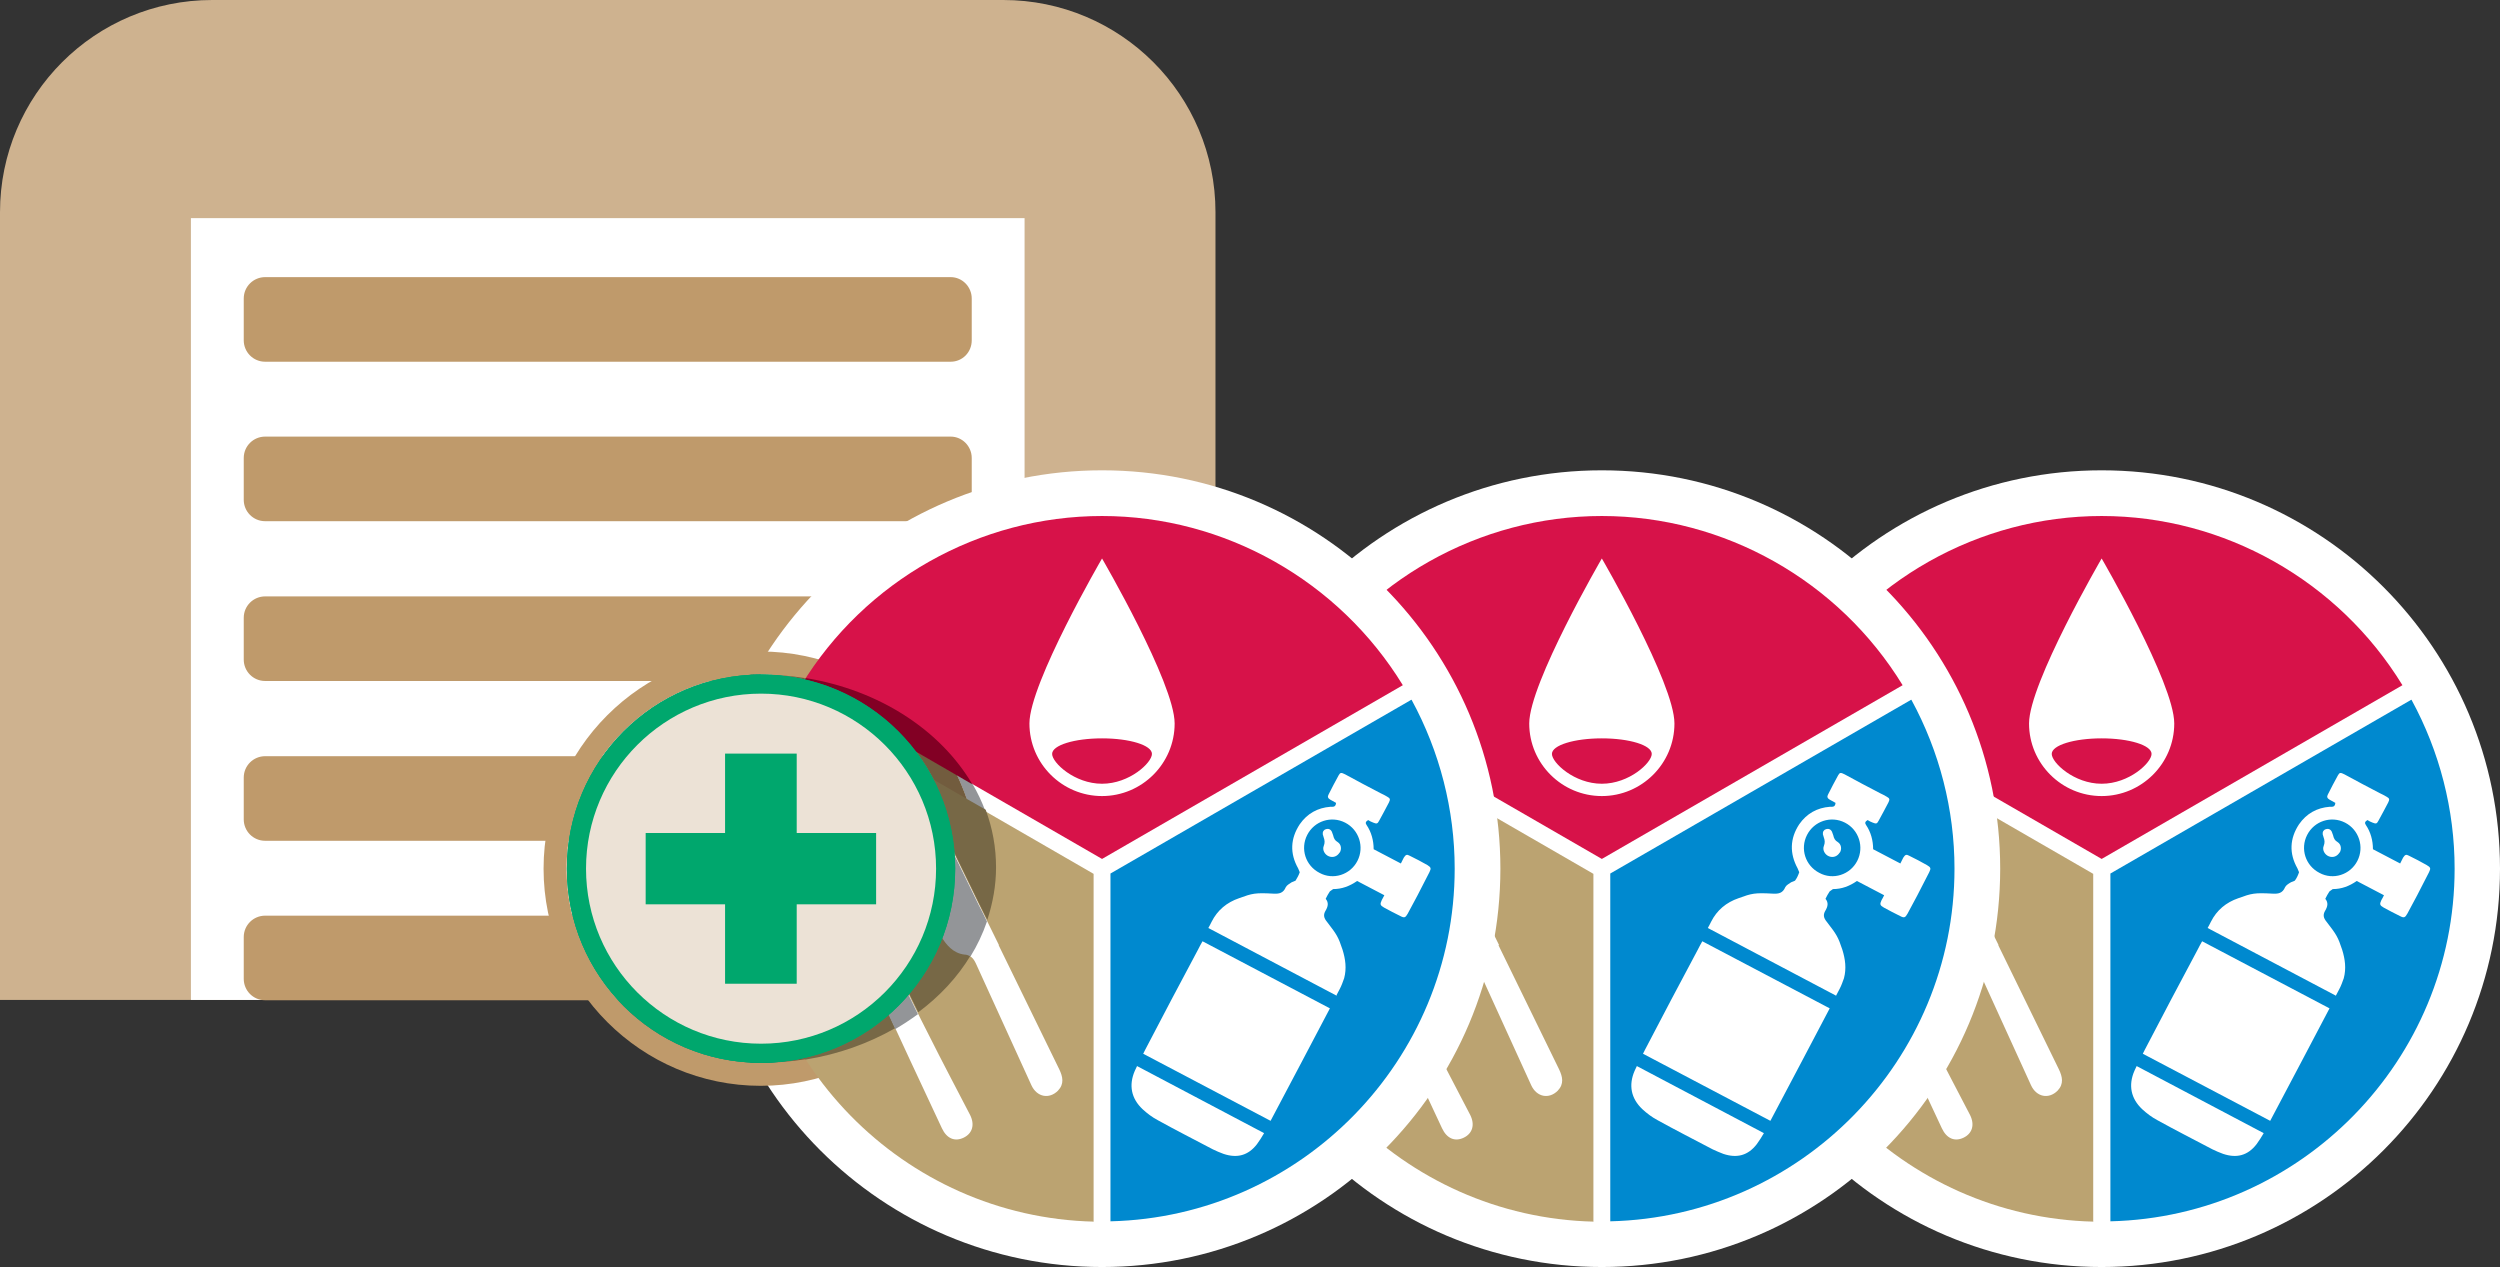 <?xml version="1.0" encoding="UTF-8"?>
<svg id="Layer_1" xmlns="http://www.w3.org/2000/svg" viewBox="0 0 77.13 39.1">
  <rect x="0" y="0" width="77.13" height="39.1" fill="#333333" stroke="none"/>
  <defs>
    <style>
      .cls-1 {
        fill: #820024;
      }

      .cls-2 {
        fill: #bba371;
      }

      .cls-3 {
        fill: #fff;
      }

      .cls-4 {
        fill: #776846;
      }

      .cls-5 {
        fill: #bf9a6b;
      }

      .cls-6 {
        fill: #725c3e;
      }

      .cls-7 {
        fill: #0089cf;
      }

      .cls-8 {
        fill: #00a88e;
      }

      .cls-9 {
        fill: #939598;
      }

      .cls-10 {
        fill: #065;
      }

      .cls-11 {
        fill: #ceb28f;
      }

      .cls-12 {
        fill: #d71249;
      }

      .cls-13 {
        fill: #ece2d6;
      }

      .cls-14 {
        fill: #00a76d;
      }
    </style>
  </defs>
  <path class="cls-11" d="M30.94,0H6.55C2.93,0,0,2.93,0,6.55v24.3h37.5V6.55c0-3.62-2.93-6.55-6.55-6.55"/>
  <rect class="cls-3" x="5.89" y="6.73" width="25.72" height="24.12"/>
  <g>
    <path class="cls-5" d="M29.32,28.25H8.18c-.36,0-.66.29-.66.66v1.29c0,.36.29.66.66.66h21.15c.36,0,.65-.29.65-.66v-1.29c0-.36-.29-.66-.65-.66"/>
    <path class="cls-5" d="M29.32,23.33H8.18c-.36,0-.66.29-.66.66v1.29c0,.36.29.66.66.66h21.15c.36,0,.65-.29.65-.66v-1.29c0-.36-.29-.66-.65-.66"/>
    <path class="cls-5" d="M29.32,18.4H8.18c-.36,0-.66.29-.66.66v1.29c0,.36.29.66.66.66h21.15c.36,0,.65-.29.65-.66v-1.29c0-.36-.29-.66-.65-.66"/>
    <path class="cls-5" d="M29.32,13.47H8.18c-.36,0-.66.29-.66.66v1.29c0,.36.29.66.66.66h21.15c.36,0,.65-.29.65-.66v-1.29c0-.36-.29-.66-.65-.66"/>
    <path class="cls-5" d="M29.32,8.55H8.18c-.36,0-.66.29-.66.66v1.29c0,.36.29.66.66.66h21.15c.36,0,.65-.29.65-.66v-1.29c0-.36-.29-.66-.65-.66"/>
    <path class="cls-3" d="M77.13,26.8c0-6.79-5.5-12.29-12.29-12.29s-12.29,5.5-12.29,12.29,5.5,12.29,12.29,12.29,12.29-5.5,12.29-12.29"/>
    <path class="cls-2" d="M64.58,37.68v-10.72l-9.28-5.36c-.87,1.6-1.33,3.4-1.33,5.21,0,5.91,4.74,10.74,10.62,10.88"/>
    <path class="cls-3" d="M61.65,29.16c.62,1.28,1.25,2.55,1.87,3.83.11.23.16.45-.04.66-.27.27-.65.2-.82-.17-.57-1.25-1.14-2.5-1.71-3.75-.08-.17-.15-.26-.36-.28-.34-.03-.56-.29-.72-.57-.54-.93-.94-1.91-1.11-2.98-.03-.17-.02-.34,0-.51.03-.24.14-.44.4-.49.28-.05.45.09.57.33.43.89.87,1.78,1.31,2.67.21.42.41.84.62,1.26"/>
    <path class="cls-3" d="M58.5,29.88c.34.71.67,1.4,1.02,2.08.41.82.84,1.63,1.26,2.44.15.3.07.57-.2.7-.27.13-.52.03-.67-.29-.67-1.42-1.33-2.85-1.99-4.28-.09-.21-.18-.32-.44-.26-.31.07-.57-.09-.7-.37-.47-.98-.92-1.97-1.37-2.96-.03-.06,0-.15.02-.23.06.05.15.08.18.14.32.6.63,1.2.95,1.8.06.11.1.23.18.32.05.07.15.1.23.15,0-.09.05-.2.02-.27-.14-.33-.29-.64-.44-.96-.19-.4-.39-.81-.57-1.22-.03-.07.01-.17.02-.25.06.05.15.08.18.14.37.68.73,1.36,1.09,2.04l.08.15c.05.04.12.06.18.08.02-.07.08-.14.06-.19-.06-.17-.14-.33-.22-.5-.27-.59-.54-1.18-.79-1.78-.03-.07.01-.16.02-.24.06.05.15.08.18.15.35.66.68,1.32,1.02,1.98l.07.12c.07.07.15.12.23.18,0-.1.05-.21.02-.29-.28-.65-.58-1.29-.87-1.93-.04-.08-.09-.15-.1-.23-.01-.08.01-.16.02-.25.06.05.14.09.18.15.33.63.66,1.27.99,1.9.12.23.23.46.35.69.33.64.3.78-.18,1.27"/>
    <path class="cls-12" d="M64.84,26.5l9.28-5.36c-1.97-3.22-5.5-5.22-9.28-5.22s-7.31,1.99-9.28,5.22l9.28,5.36Z"/>
    <path class="cls-7" d="M74.39,21.59l-9.28,5.36v10.73c5.88-.14,10.62-4.97,10.62-10.88,0-1.82-.46-3.61-1.33-5.21"/>
    <path class="cls-3" d="M64.84,24.18c-.85,0-1.54-.65-1.54-.92s.69-.48,1.54-.48,1.54.21,1.54.48-.69.92-1.54.92M64.84,17.23s-2.24,3.85-2.24,5.09,1.01,2.24,2.24,2.24,2.24-1,2.24-2.24-2.24-5.09-2.24-5.09"/>
    <path class="cls-3" d="M71.18,25.76c.22-.43.74-.6,1.17-.38.43.22.6.75.38,1.18-.22.43-.75.6-1.17.37-.43-.22-.6-.74-.38-1.17M72.06,30.73c.04-.07.07-.14.11-.21.06-.11.1-.23.14-.34.08-.3.04-.59-.05-.88-.13-.39-.17-.46-.48-.86-.1-.12-.12-.22-.04-.35.07-.12.1-.24,0-.36.04-.08.08-.16.13-.23l.1-.07c.27,0,.51-.09.74-.25.28.15.55.29.84.44-.03.07-.06.11-.08.15-.06.13-.05.16.07.23.17.09.33.18.5.26.13.07.16.05.23-.07.1-.19.2-.37.3-.56.12-.24.25-.48.37-.72.06-.12.05-.15-.07-.22-.18-.1-.36-.2-.55-.29-.09-.05-.12-.03-.18.06-.03.06-.06.12-.09.18-.3-.16-.57-.3-.84-.44,0-.27-.07-.53-.22-.75-.04-.06-.03-.1.05-.15.05.03.1.06.16.08.1.04.13.04.18-.06.1-.18.2-.37.3-.56.05-.1.04-.13-.05-.18-.07-.04-.14-.08-.21-.11-.36-.19-.73-.38-1.09-.58-.12-.06-.15-.06-.2.03-.11.2-.21.39-.31.59-.04.07-.02.12.05.16.06.03.13.07.18.1-.01.14-.1.12-.17.12-.4.03-.72.21-.95.54-.29.44-.31.9-.05,1.36l.05.12c-.03.09-.07.18-.13.26l-.12.05c-.07.04-.15.09-.18.15-.08.19-.21.21-.39.2-.55-.03-.64-.01-1.05.14-.38.13-.67.37-.85.73-.04.08-.07.14-.1.19l3.96,2.09Z"/>
    <path class="cls-3" d="M72.18,26.3c-.07.12-.2.17-.33.12-.13-.05-.21-.2-.16-.32.04-.1.03-.18,0-.26l-.03-.1c-.01-.08.03-.14.1-.16.07-.02.14,0,.18.08l.04.11c.02.09.05.16.14.21.11.07.13.22.06.33"/>
    <path class="cls-3" d="M65.92,32.89l-.07.15c-.19.44-.11.85.24,1.18.14.13.3.25.47.34.56.31,1.13.6,1.7.9.1.05.22.1.33.14.42.14.76.05,1.03-.3.08-.11.15-.22.22-.34l-3.92-2.07Z"/>
    <path class="cls-3" d="M67.79,29.32c-.66,1.24-.97,1.82-1.62,3.07l-.06.12,3.93,2.07c.78-1.47,1.14-2.16,1.83-3.47l-3.93-2.07c-.04.07-.09.16-.15.28"/>
    <path class="cls-3" d="M61.71,26.8c0-6.79-5.5-12.29-12.29-12.29s-12.29,5.5-12.29,12.29,5.5,12.29,12.29,12.29,12.29-5.5,12.29-12.29"/>
    <path class="cls-3" d="M60.21,26.8c0,6.01-4.87,10.88-10.88,10.88s-10.88-4.87-10.88-10.88,4.87-10.88,10.88-10.88,10.88,4.87,10.88,10.88"/>
    <path class="cls-2" d="M49.16,37.68v-10.72l-9.28-5.36c-.87,1.6-1.33,3.4-1.33,5.21,0,5.91,4.74,10.74,10.62,10.88"/>
    <path class="cls-3" d="M46.23,29.16c.62,1.28,1.25,2.55,1.87,3.83.11.23.16.45-.04.66-.27.27-.65.2-.82-.17-.57-1.25-1.14-2.5-1.71-3.75-.08-.17-.15-.26-.36-.28-.34-.03-.56-.29-.71-.57-.54-.93-.94-1.91-1.11-2.98-.03-.17-.02-.34,0-.51.03-.24.14-.44.4-.49.28-.05.45.09.57.33.43.89.87,1.78,1.31,2.67.21.42.41.84.62,1.26"/>
    <path class="cls-3" d="M43.08,29.88c.34.71.67,1.4,1.02,2.08.41.82.84,1.63,1.26,2.44.15.3.07.57-.2.7-.27.13-.52.03-.67-.29-.67-1.42-1.33-2.85-1.99-4.28-.09-.21-.18-.32-.44-.26-.31.07-.57-.09-.7-.37-.47-.98-.92-1.97-1.37-2.96-.03-.06.01-.15.02-.23.06.05.15.08.18.14.32.6.63,1.2.95,1.8.06.11.1.23.18.32.05.07.15.1.23.15,0-.09.05-.2.02-.27-.14-.33-.29-.64-.44-.96-.19-.4-.39-.81-.57-1.22-.03-.07.01-.17.02-.25.06.05.15.08.18.14.37.68.73,1.36,1.09,2.04l.08.15s.12.06.18.08c.02-.07.08-.14.06-.19-.06-.17-.14-.33-.21-.5-.27-.59-.54-1.18-.79-1.78-.03-.07.01-.16.02-.24.06.05.15.08.18.15.35.66.68,1.32,1.02,1.98l.07.12c.07.07.16.12.23.18,0-.1.05-.21.02-.29-.28-.65-.58-1.29-.87-1.93-.04-.08-.09-.15-.1-.23-.01-.08.01-.16.02-.25.06.05.14.09.18.15.33.63.66,1.27.99,1.9.12.23.23.46.35.69.32.64.3.78-.18,1.27"/>
    <path class="cls-12" d="M49.42,26.5l9.28-5.36c-1.97-3.22-5.5-5.22-9.28-5.22s-7.31,1.99-9.28,5.22l9.28,5.36Z"/>
    <path class="cls-7" d="M58.96,21.59l-9.28,5.36v10.73c5.88-.14,10.62-4.97,10.62-10.88,0-1.82-.46-3.61-1.33-5.21"/>
    <path class="cls-3" d="M49.42,24.18c-.85,0-1.54-.65-1.54-.92s.69-.48,1.54-.48,1.54.21,1.54.48-.69.92-1.54.92M49.42,17.23s-2.24,3.85-2.24,5.09,1.01,2.24,2.24,2.24,2.24-1,2.24-2.24-2.24-5.09-2.24-5.09"/>
    <path class="cls-3" d="M55.75,25.76c.22-.43.74-.6,1.17-.38.43.22.6.75.38,1.18-.22.43-.75.6-1.17.37-.43-.22-.6-.74-.38-1.17M56.64,30.73c.04-.07.07-.14.11-.21.06-.11.1-.23.14-.34.08-.3.04-.59-.05-.88-.13-.39-.17-.46-.48-.86-.1-.12-.12-.22-.04-.35.07-.12.1-.24,0-.36.04-.08.08-.16.13-.23l.1-.07c.27,0,.51-.09.74-.25.28.15.55.29.84.44-.03.07-.06.11-.08.15-.06.13-.05.16.07.23.17.09.33.18.5.26.13.07.16.05.23-.07.1-.19.2-.37.3-.56.12-.24.25-.48.37-.72.06-.12.05-.15-.07-.22-.18-.1-.36-.2-.55-.29-.09-.05-.12-.03-.18.06-.03.06-.06.12-.09.18-.3-.16-.57-.3-.84-.44,0-.27-.07-.53-.22-.75-.04-.06-.03-.1.05-.15.05.03.1.06.16.08.1.04.13.04.18-.06.1-.18.2-.37.3-.56.05-.1.04-.13-.05-.18-.07-.04-.14-.08-.21-.11-.36-.19-.73-.38-1.09-.58-.12-.06-.15-.06-.2.03-.11.2-.21.39-.31.59-.04.07-.02.12.05.16.06.03.13.07.18.1-.01.14-.1.12-.17.12-.4.03-.72.21-.95.54-.29.44-.3.9-.05,1.36l.05.12c-.03.09-.07.18-.13.26l-.12.05c-.06.04-.15.09-.18.15-.08.19-.21.21-.39.2-.55-.03-.64-.01-1.05.14-.38.13-.67.37-.85.73-.04.08-.07.14-.1.19l3.96,2.09Z"/>
    <path class="cls-3" d="M56.76,26.3c-.07.12-.2.17-.33.12-.13-.05-.21-.2-.16-.32.04-.1.03-.18,0-.26l-.03-.1c-.01-.08.03-.14.1-.16.07-.02.14,0,.18.08l.04.11c.02.09.05.16.14.21.11.07.13.22.06.33"/>
    <path class="cls-3" d="M50.5,32.89l-.07.15c-.19.44-.11.85.24,1.18.14.13.3.25.47.34.56.31,1.13.6,1.7.9.11.05.22.1.33.14.42.14.76.05,1.03-.3.08-.11.15-.22.22-.34l-3.92-2.07Z"/>
    <path class="cls-3" d="M52.37,29.32c-.66,1.24-.97,1.82-1.62,3.07l-.06.12,3.93,2.07c.78-1.47,1.14-2.16,1.83-3.47l-3.93-2.07c-.04.07-.09.16-.15.28"/>
    <path class="cls-3" d="M46.29,26.8c0-6.79-5.5-12.29-12.29-12.29s-12.29,5.5-12.29,12.29,5.5,12.29,12.29,12.29,12.29-5.5,12.29-12.29"/>
    <path class="cls-3" d="M44.88,26.8c0,6.01-4.87,10.88-10.88,10.88s-10.88-4.87-10.88-10.88,4.87-10.88,10.88-10.88,10.88,4.87,10.88,10.88"/>
    <path class="cls-8" d="M29.47,26.8c0,3.31-2.68,6-5.99,6s-5.99-2.68-5.99-6,2.68-5.99,5.99-5.99,5.99,2.68,5.99,5.99"/>
    <path class="cls-5" d="M23.47,20.1c-3.69,0-6.7,3.01-6.7,6.7s3.01,6.7,6.7,6.7,6.7-3.01,6.7-6.7-3.01-6.7-6.7-6.7M23.47,20.81c3.31,0,5.99,2.68,5.99,5.99s-2.68,5.99-5.99,5.99-5.99-2.68-5.99-5.99,2.68-5.99,5.99-5.99"/>
    <path class="cls-2" d="M33.74,37.68v-10.72l-9.28-5.36c-.87,1.6-1.33,3.39-1.33,5.21,0,5.91,4.74,10.74,10.62,10.88"/>
    <path class="cls-3" d="M30.81,29.16c.62,1.28,1.25,2.55,1.87,3.83.11.23.16.45-.04.66-.27.27-.65.2-.82-.17-.57-1.25-1.14-2.5-1.71-3.75-.08-.17-.16-.26-.36-.28-.34-.03-.56-.29-.71-.57-.54-.93-.94-1.91-1.11-2.98-.03-.17-.02-.34,0-.51.03-.24.14-.44.4-.49.28-.05.45.09.57.33.43.89.87,1.78,1.3,2.67.21.42.41.84.62,1.26"/>
    <path class="cls-3" d="M27.65,29.88c.34.71.67,1.4,1.02,2.08.41.82.84,1.63,1.26,2.44.15.3.07.57-.2.7-.27.13-.52.03-.67-.29-.67-1.42-1.33-2.85-1.99-4.28-.09-.2-.18-.32-.44-.26-.31.07-.57-.09-.7-.37-.47-.98-.92-1.97-1.37-2.96-.03-.06,0-.15.02-.23.06.05.14.08.18.14.32.6.63,1.2.95,1.8.06.11.1.23.18.32.05.07.15.1.23.15,0-.09.06-.2.03-.27-.14-.33-.29-.64-.44-.96-.19-.4-.39-.81-.57-1.22-.03-.07.01-.17.02-.25.06.05.15.08.18.14.37.68.73,1.36,1.09,2.04l.08.15c.05.04.12.06.18.08.02-.07.08-.14.06-.19-.06-.17-.14-.33-.22-.5-.27-.59-.54-1.18-.79-1.78-.03-.07.01-.16.02-.24.06.05.15.08.18.14.35.66.68,1.32,1.02,1.98l.07.12c.07.07.15.12.23.18,0-.1.05-.21.02-.29-.28-.65-.57-1.29-.87-1.93-.04-.08-.09-.15-.1-.23-.01-.08.01-.16.02-.25.06.05.14.09.18.15.33.63.66,1.27.99,1.9.12.23.23.46.35.69.33.64.3.78-.18,1.27"/>
    <path class="cls-12" d="M34,26.5l9.28-5.36c-1.97-3.22-5.5-5.22-9.28-5.22s-7.31,1.99-9.28,5.22l9.28,5.36Z"/>
    <path class="cls-7" d="M43.54,21.59l-9.28,5.36v10.73c5.88-.14,10.62-4.97,10.62-10.88,0-1.82-.46-3.61-1.33-5.21"/>
    <path class="cls-3" d="M34,24.18c-.85,0-1.54-.65-1.54-.92s.69-.48,1.54-.48,1.54.21,1.54.48-.69.92-1.54.92M34,17.23s-2.24,3.85-2.24,5.09,1.01,2.24,2.24,2.24,2.24-1,2.24-2.24-2.24-5.09-2.24-5.09"/>
    <path class="cls-3" d="M40.33,25.76c.22-.43.74-.6,1.17-.38.43.22.6.75.38,1.18-.22.43-.75.6-1.17.37-.43-.22-.6-.74-.38-1.17M41.22,30.73c.04-.07.07-.14.11-.21.06-.11.1-.23.14-.34.08-.3.04-.59-.05-.88-.13-.39-.17-.46-.48-.86-.1-.12-.12-.22-.04-.35.07-.12.1-.24,0-.36.04-.08.08-.16.13-.23l.1-.07c.27,0,.51-.09.74-.25.28.15.55.29.84.44-.04.07-.06.11-.08.15-.06.13-.05.16.07.23.17.09.33.18.5.26.13.07.16.05.23-.07.1-.19.2-.37.3-.56.12-.24.25-.48.37-.72.06-.12.05-.15-.06-.22-.18-.1-.36-.2-.55-.29-.09-.05-.12-.03-.18.06-.03.06-.06.12-.09.18-.3-.16-.57-.3-.84-.44,0-.27-.07-.53-.22-.75-.04-.06-.03-.1.05-.15.05.03.1.06.16.08.1.04.13.04.18-.06.1-.18.2-.37.3-.56.05-.1.04-.13-.05-.18-.07-.04-.14-.08-.21-.11-.36-.19-.73-.38-1.09-.58-.12-.06-.15-.06-.2.03-.11.2-.21.39-.31.59-.04.07-.02.12.05.16.06.03.13.07.18.1-.01.14-.1.12-.17.12-.4.03-.72.21-.95.54-.29.44-.31.9-.05,1.36l.05.12c-.03.09-.08.18-.13.26l-.12.05c-.06.04-.15.09-.18.15-.08.19-.21.21-.39.2-.55-.03-.64-.01-1.05.14-.38.13-.67.37-.85.73-.04.08-.07.14-.1.19l3.96,2.09Z"/>
    <path class="cls-3" d="M41.33,26.3c-.07.12-.2.17-.33.12-.13-.05-.21-.2-.16-.32.04-.1.03-.18,0-.26l-.03-.1c-.01-.08.03-.14.1-.16.07-.02.14,0,.18.08l.04.11c.02.09.05.16.14.21.11.07.13.22.06.33"/>
    <path class="cls-3" d="M35.08,32.89l-.07.15c-.19.44-.11.85.24,1.18.14.13.3.25.47.34.56.31,1.13.6,1.7.9.1.05.22.1.33.14.42.14.76.05,1.03-.3.08-.11.15-.22.22-.34l-3.92-2.07Z"/>
    <path class="cls-3" d="M36.95,29.32c-.66,1.24-.97,1.82-1.62,3.07l-.06.12,3.93,2.07c.78-1.47,1.14-2.16,1.83-3.47l-3.93-2.07c-.04.07-.09.16-.15.28"/>
    <path class="cls-9" d="M23.47,20.81h0c.46,0,.91.05,1.35.15-.43-.1-.88-.15-1.35-.15M24.82,32.65c-.43.1-.88.15-1.35.15.46,0,.91-.05,1.35-.15Z"/>
    <path class="cls-9" d="M24.82,20.96h0s0,0,0,0h0s0,0,0,0M29.52,23.91c.12.25.23.52.32.79l.56.32c-.11-.29-.24-.57-.4-.84l-.48-.28ZM24.82,32.64s0,0,0,0c0,0,0,0,0,0"/>
    <path class="cls-10" d="M23.47,20.81h0c-.11,0-.21,0-.32.01-.02.13-.03.26-.03.4v5.48c.02-1.78.48-3.53,1.33-5.1l4.39,2.53c-.17-.33-.36-.65-.59-.94l-3.54-2.04c.04-.06.07-.12.11-.18,0,0,0,0,0,0-.43-.1-.88-.15-1.35-.15M23.12,26.91v5.47c0,.14.01.27.03.4.11,0,.21.01.32.01h0c.46,0,.91-.05,1.35-.15,0,0,0,0,0,0-1.06-1.66-1.68-3.62-1.7-5.73"/>
    <path class="cls-6" d="M23.47,20.81h0ZM23.47,20.81c.46,0,.91.05,1.34.15,0,0,0,0,0,0,.01-.02.02-.03.03-.04-.45-.07-.91-.11-1.38-.11M28.25,23.18c.22.29.42.61.59.94l1,.57c-.09-.27-.2-.53-.32-.79l-1.26-.73ZM24.82,32.64h0c-.43.1-.88.15-1.35.15.47,0,.93-.04,1.38-.11,0-.02-.02-.03-.03-.04M23.47,32.8h0"/>
    <path class="cls-4" d="M24.45,21.6c-.86,1.57-1.32,3.33-1.33,5.1v.21c.02,2.11.64,4.07,1.7,5.73,0,.02.02.03.03.05,1.01-.16,1.95-.5,2.77-.97-.18-.4-.37-.79-.55-1.19-.08-.17-.15-.27-.31-.27-.04,0-.08,0-.13.02-.05.01-.1.02-.15.02-.24,0-.44-.15-.55-.39-.47-.98-.92-1.97-1.37-2.96-.03-.06.01-.15.02-.23.06.05.15.08.18.14.32.6.63,1.2.95,1.8.06.11.1.23.18.32.05.07.15.1.23.15.01-.09.05-.19.02-.27-.13-.33-.29-.64-.44-.96-.19-.4-.39-.81-.57-1.22-.03-.07,0-.16.02-.25.06.05.15.08.18.14.37.68.73,1.36,1.09,2.04l.08.15s.12.06.18.08c.02-.07.08-.14.06-.19-.06-.17-.14-.33-.22-.5-.27-.59-.54-1.18-.79-1.78-.03-.07.01-.16.02-.24.06.05.15.08.18.14.35.66.68,1.32,1.02,1.98l.07.12c.07.07.16.12.23.18,0-.1.05-.21.02-.29-.28-.65-.58-1.29-.87-1.93-.04-.08-.09-.15-.1-.23-.01-.08.01-.17.02-.25.06.05.14.09.18.15.34.63.66,1.27.99,1.9.12.23.23.46.35.69.32.64.3.78-.18,1.27.23.47.45.92.67,1.37.66-.49,1.22-1.09,1.62-1.76-.05-.03-.11-.05-.19-.06-.34-.03-.56-.29-.72-.57-.54-.93-.94-1.91-1.11-2.98-.03-.17-.02-.34,0-.51.03-.24.14-.44.4-.49.04,0,.08-.01.11-.01.22,0,.36.13.46.34.43.89.87,1.78,1.3,2.67.09.17.17.35.26.52.17-.52.27-1.06.27-1.62,0-.62-.11-1.21-.32-1.78l-.56-.32-1-.58-4.39-2.53Z"/>
    <path class="cls-9" d="M28.43,24.89s-.07,0-.11.01c-.27.05-.38.25-.4.49-.02.17-.02.34,0,.51.17,1.07.57,2.05,1.11,2.98.16.27.38.53.72.57.08,0,.14.03.19.06.21-.34.38-.7.51-1.08-.08-.17-.17-.35-.26-.52-.43-.89-.87-1.78-1.3-2.67-.1-.21-.24-.34-.46-.34"/>
    <path class="cls-9" d="M26.32,25.87c0,.08-.03.17-.02.25.01.08.07.16.1.24.29.64.59,1.28.87,1.93.03.08-.01.19-.02.29-.08-.06-.16-.11-.23-.17l-.07-.12c-.34-.66-.67-1.33-1.02-1.99-.03-.06-.12-.1-.18-.14,0,.08-.05.18-.02.24.26.6.53,1.18.79,1.78.07.17.16.33.21.5.02.05-.04.13-.06.19-.06-.03-.13-.04-.18-.08l-.08-.15c-.36-.68-.72-1.36-1.09-2.04-.03-.06-.12-.09-.18-.14,0,.08-.05.18-.02.25.18.41.38.81.57,1.22.15.32.3.64.44.96.03.07-.02.18-.02.27-.08-.05-.17-.08-.23-.15-.08-.09-.12-.21-.18-.32-.32-.6-.63-1.2-.95-1.8-.03-.06-.12-.09-.18-.14,0,.08-.04.17-.02.23.45.99.9,1.98,1.37,2.96.11.23.31.39.56.39.05,0,.1,0,.15-.02.05-.01.09-.02.13-.02.17,0,.24.11.31.27.18.4.37.79.55,1.19.24-.14.48-.3.7-.46-.22-.45-.44-.91-.67-1.37.49-.49.51-.64.18-1.28-.12-.23-.23-.46-.35-.69-.33-.63-.66-1.27-.99-1.9-.03-.06-.12-.1-.18-.15"/>
    <path class="cls-1" d="M24.86,20.92s-.02.03-.03.05c-.04.06-.07.12-.11.18l3.54,2.04,1.26.73.48.28c-.98-1.67-2.87-2.91-5.14-3.28"/>
    <path class="cls-14" d="M29.47,26.8c0,3.31-2.68,5.99-5.99,5.99s-5.99-2.68-5.99-5.99,2.68-5.99,5.99-5.99,5.99,2.68,5.99,5.99"/>
    <path class="cls-13" d="M28.88,26.8c0,2.98-2.42,5.4-5.4,5.4s-5.4-2.42-5.4-5.4,2.42-5.4,5.4-5.4,5.4,2.42,5.4,5.4"/>
  </g>
  <polygon class="cls-14" points="27.03 25.7 24.58 25.7 24.58 23.25 22.37 23.25 22.37 25.7 19.92 25.7 19.92 27.9 22.37 27.9 22.37 30.35 24.58 30.35 24.58 27.9 27.03 27.9 27.03 25.7"/>
  <g>
    <path class="cls-14" d="M29.47,26.8c0,3.31-2.68,5.99-5.99,5.99s-5.99-2.68-5.99-5.99,2.68-5.99,5.99-5.99,5.99,2.68,5.99,5.99"/>
    <path class="cls-13" d="M28.88,26.8c0,2.98-2.42,5.4-5.4,5.4s-5.4-2.42-5.4-5.4,2.42-5.4,5.4-5.4,5.4,2.42,5.4,5.4"/>
  </g>
  <polygon class="cls-14" points="27.03 25.7 24.58 25.7 24.58 23.25 22.37 23.25 22.37 25.7 19.92 25.7 19.92 27.9 22.37 27.9 22.37 30.35 24.58 30.35 24.58 27.9 27.03 27.9 27.03 25.7"/>
</svg>